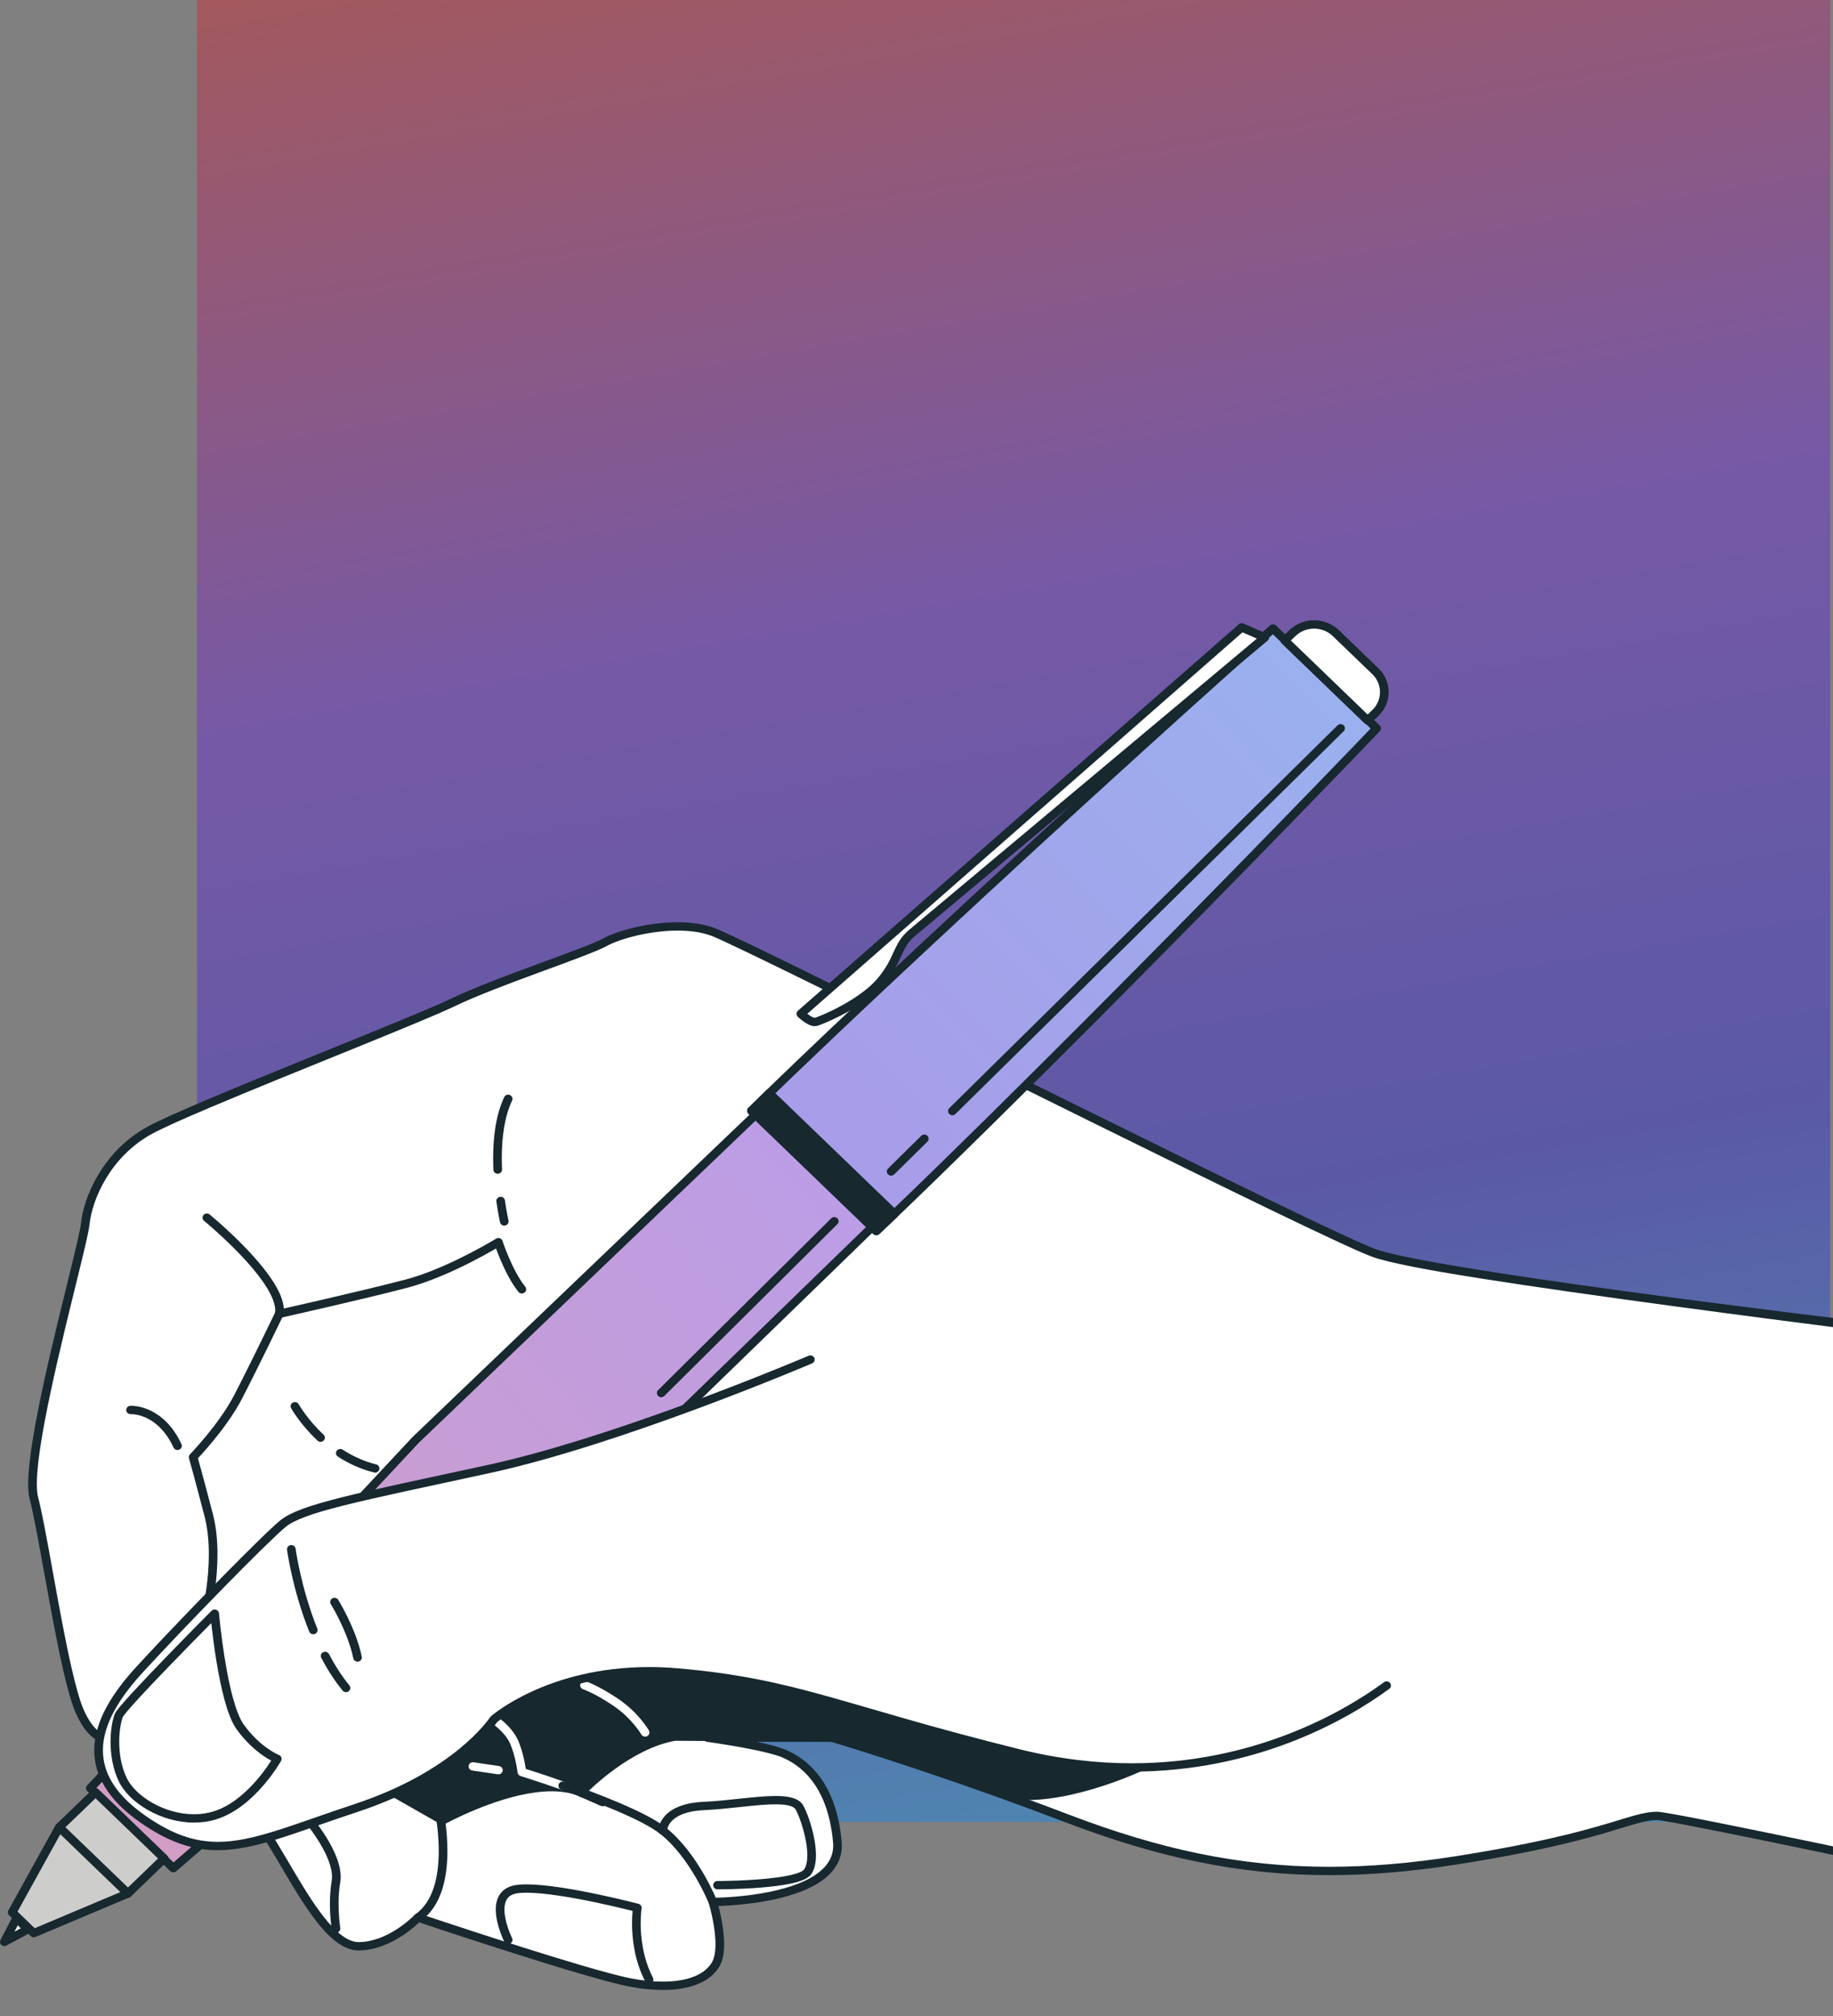 <svg width="642" height="706" viewBox="0 0 642 706" fill="none" xmlns="http://www.w3.org/2000/svg">
<rect x="0" y="0" width="642" height="706" fill="#808080" stroke="none"/>
<path d="M69 2C69 -6.837 76.163 -14 85 -14H625C633.837 -14 641 -6.837 641 2V622C641 630.837 633.837 638 625 638H85C76.163 638 69 630.837 69 622V2Z" fill="url(#paint0_linear_1887_696)" fill-opacity="0.8"/>
<path d="M753.5 476.962C753.5 476.962 502.728 446.868 480.932 438.647C459.138 430.427 262.033 330.887 249.714 326.32C237.394 321.752 218.44 326.32 211.806 329.97C205.172 333.623 173.899 343.666 158.736 350.97C143.574 358.273 67.759 387.49 52.597 395.708C37.434 403.926 30.8 419.45 29.852 428.578C28.903 437.71 8.052 509.846 11.84 524.456C15.632 539.066 22.26 586.55 27.945 599.334C33.631 612.119 40.265 609.38 46.899 608.466C53.533 607.555 75.33 596.598 75.33 596.598C75.33 596.598 83.858 627.643 93.332 642.253C102.806 656.866 114.177 681.519 125.551 681.522C136.922 681.522 146.399 671.477 146.399 671.477C146.399 671.477 206.1 691.571 221.262 694.31C236.424 697.049 246.847 694.313 250.638 687.92C254.429 681.528 249.693 666.004 249.693 666.004C249.693 666.004 295.18 666.007 293.286 645.004C291.391 624.002 280.969 616.695 274.335 613.956C267.701 611.217 247.801 608.478 247.801 608.478L291.394 608.481C291.394 608.481 328.35 619.438 373.837 636.79C419.322 654.142 458.178 659.623 510.299 651.409C562.417 643.194 570.948 635.887 580.425 635.89C589.902 635.89 902.969 703.961 902.969 703.961" fill="white"/>
<path d="M717.179 471.188C717.173 471.188 671.348 465.061 666.626 464.498C650.106 462.532 608.504 457.507 568.657 452.075C548.733 449.359 529.249 446.541 513.572 443.957C505.731 442.663 498.846 441.428 493.339 440.298C487.841 439.17 483.693 438.125 481.483 437.29C478.862 436.303 473.388 433.847 465.909 430.337C439.69 418.039 388.496 392.703 342.527 369.952C319.54 358.574 297.856 347.839 281.241 339.701C272.934 335.63 265.894 332.207 260.588 329.675C255.266 327.138 251.747 325.514 250.256 324.956C246.328 323.505 241.873 322.947 237.376 322.944C232.108 322.947 226.774 323.715 222.138 324.81C217.498 325.911 213.582 327.319 211.054 328.703C209.56 329.532 206.363 330.852 202.287 332.409C190.016 337.107 169.586 344.116 158.057 349.664C150.599 353.259 127.811 362.414 105.078 371.651C93.704 376.274 82.327 380.929 72.835 384.941C63.337 388.962 55.764 392.321 51.854 394.435C43.995 398.696 38.367 404.834 34.585 411.063C30.803 417.303 28.848 423.623 28.345 428.435C28.157 430.302 26.893 435.774 25.123 443.005C22.469 453.888 18.659 468.974 15.513 483.363C12.37 497.768 9.873 511.406 9.867 519.688C9.867 521.7 10.01 523.405 10.37 524.81C12.234 531.985 14.85 547.538 17.692 562.837C19.114 570.494 20.596 578.099 22.084 584.611C23.578 591.132 25.051 596.522 26.554 599.91C28.442 604.153 30.485 606.884 32.761 608.58C35.034 610.28 37.516 610.823 39.825 610.814C42.404 610.805 44.838 610.218 47.114 609.912C49.048 609.637 51.672 608.753 54.706 607.581C63.749 604.068 76.008 597.901 76.029 597.892L75.329 596.598L73.866 596.972C73.869 596.99 76.008 604.775 79.339 614.409C82.679 624.052 87.179 635.508 92.046 643.028C96.732 650.252 101.951 660.082 107.464 668.168C110.224 672.215 113.055 675.831 116.016 678.506C118.965 681.163 122.111 682.965 125.55 682.982C131.709 682.971 137.164 680.302 141.098 677.703C145.032 675.095 147.465 672.513 147.52 672.461L146.398 671.477L145.898 672.855C145.901 672.858 160.833 677.884 177.669 683.251C186.085 685.938 194.977 688.709 202.726 690.984C210.482 693.259 217.058 695.034 220.983 695.747C225.026 696.477 228.757 696.827 232.148 696.827C236.936 696.827 241.055 696.129 244.413 694.76C247.765 693.393 250.368 691.323 251.953 688.645C253.25 686.425 253.614 683.651 253.623 680.778C253.614 673.617 251.159 665.66 251.147 665.592L249.692 666.004V667.464C249.768 667.461 260.751 667.47 271.874 664.959C277.438 663.694 283.048 661.817 287.4 658.87C291.74 655.956 294.876 651.756 294.858 646.263C294.858 645.811 294.837 645.349 294.795 644.879C293.831 634.165 290.667 626.8 286.806 621.765C282.951 616.728 278.432 614.059 274.932 612.616C273.113 611.868 270.583 611.179 267.74 610.525C259.239 608.574 248.038 607.035 248.013 607.033L247.801 608.478V609.938H291.394V608.481L290.946 609.874C290.955 609.877 293.243 610.557 297.413 611.854C309.918 615.741 339.206 625.15 373.28 638.148C404.953 650.235 433.553 656.618 465.587 656.616C479.722 656.616 494.518 655.374 510.544 652.851C536.653 648.734 551.901 644.835 561.786 641.967C566.727 640.534 570.321 639.36 573.212 638.562C576.109 637.765 578.261 637.351 580.422 637.351V635.905L580.286 637.345L580.422 637.351V635.905L580.286 637.345L580.425 637.351C580.519 637.345 581.122 637.403 581.953 637.529C588.581 638.507 612.05 643.255 643.366 649.803C690.368 659.626 755.188 673.524 808.255 684.962C834.788 690.683 858.382 695.788 875.345 699.464C883.827 701.304 890.649 702.785 895.353 703.804C900.053 704.826 902.636 705.387 902.636 705.387C903.454 705.565 904.263 705.071 904.448 704.283C904.633 703.497 904.121 702.715 903.302 702.539C903.302 702.537 825.036 685.52 745.581 668.501C705.852 659.991 665.829 651.482 635.141 645.098C619.796 641.906 606.786 639.249 597.306 637.383C592.569 636.451 588.714 635.721 585.883 635.219C584.465 634.968 583.307 634.775 582.413 634.641C581.504 634.509 580.922 634.433 580.425 634.43V635.89L580.561 634.436L580.422 634.43C577.843 634.43 575.376 634.93 572.379 635.756C567.878 637 562.084 639.003 552.498 641.477C542.915 643.953 529.555 646.894 510.053 649.969C494.166 652.472 479.537 653.695 465.587 653.695C433.978 653.692 405.841 647.425 374.395 635.432C328.85 618.059 291.864 607.091 291.84 607.085L291.394 607.021L247.801 607.018C247.004 607.018 246.346 607.611 246.289 608.376C246.231 609.138 246.798 609.815 247.586 609.924C247.589 609.924 248.816 610.093 250.777 610.391C253.717 610.838 258.287 611.574 262.721 612.45C267.14 613.32 271.48 614.359 273.738 615.3C276.871 616.596 280.878 618.95 284.369 623.5C287.851 628.052 290.846 634.842 291.776 645.133C291.809 645.519 291.828 645.895 291.828 646.263C291.809 650.641 289.494 653.844 285.654 656.481C279.911 660.403 270.861 662.506 263.303 663.516C259.524 664.03 256.111 664.287 253.647 664.416C252.417 664.48 251.423 664.512 250.741 664.529C250.059 664.544 249.695 664.544 249.692 664.544C249.216 664.544 248.765 664.763 248.48 665.131C248.195 665.496 248.104 665.978 248.241 666.416L248.338 666.749C248.786 668.291 250.602 675.054 250.592 680.778C250.605 683.388 250.192 685.76 249.323 687.194C248.11 689.238 246.104 690.891 243.228 692.07C240.358 693.244 236.63 693.91 232.148 693.907C228.975 693.907 225.426 693.577 221.541 692.876C217.886 692.216 211.312 690.453 203.608 688.189C192.043 684.793 177.857 680.27 166.573 676.596C160.927 674.759 156.009 673.135 152.502 671.97C148.993 670.805 146.901 670.101 146.898 670.098C146.323 669.906 145.686 670.06 145.277 670.496L145.186 670.586C144.701 671.085 142.252 673.498 138.679 675.749C135.109 678.006 130.436 680.071 125.55 680.062C123.305 680.077 120.762 678.798 118.086 676.374C114.076 672.765 109.949 666.787 105.994 660.353C102.03 653.917 98.211 647.025 94.617 641.48C90.01 634.392 85.506 623.021 82.215 613.486C80.563 608.715 79.209 604.396 78.266 601.268C77.321 598.143 76.796 596.228 76.793 596.225C76.678 595.795 76.363 595.442 75.942 595.261C75.52 595.083 75.035 595.097 74.629 595.302C74.626 595.305 73.278 595.982 71.138 597.019C67.932 598.575 62.961 600.932 58.194 602.976C55.812 603.998 53.478 604.942 51.46 605.663C49.448 606.387 47.714 606.884 46.687 607.021C44.214 607.368 41.901 607.9 39.825 607.894C37.952 607.882 36.319 607.52 34.612 606.267C32.906 605.006 31.103 602.728 29.339 598.759C27.997 595.754 26.512 590.419 25.045 583.983C22.835 574.314 20.617 562.107 18.596 550.949C16.574 539.779 14.759 529.69 13.31 524.103C13.043 523.078 12.895 521.557 12.898 519.688C12.892 514.519 13.977 506.707 15.638 497.859C18.123 484.577 21.881 468.907 25.099 455.778C26.712 449.213 28.184 443.282 29.303 438.589C30.418 433.879 31.173 430.483 31.361 428.725C31.803 424.406 33.64 418.399 37.201 412.541C40.765 406.671 46.035 400.938 53.339 396.981C57.012 394.987 64.601 391.614 74.053 387.616C88.252 381.609 106.727 374.154 123.077 367.516C139.437 360.87 153.623 355.064 159.415 352.278C166.88 348.677 178.478 344.341 189.009 340.466C194.28 338.527 199.286 336.699 203.405 335.122C207.536 333.542 210.733 332.236 212.558 331.241C214.679 330.067 218.434 328.688 222.859 327.646C227.29 326.597 232.418 325.864 237.376 325.864C241.613 325.864 245.722 326.405 249.168 327.684C250.55 328.192 255.032 330.265 261.615 333.428C284.733 344.528 334.63 369.367 381.123 392.321C404.371 403.8 426.768 414.807 444.552 423.401C462.354 431.998 475.464 438.148 480.38 440.008C483.298 441.104 488.369 442.304 495.176 443.65C542.675 453.001 716.788 474.082 716.815 474.088C717.645 474.184 718.4 473.615 718.5 472.815C718.6 472.014 718.009 471.287 717.179 471.188Z" fill="#17282F"/>
<path d="M203.305 629.215L203.806 629.431C204.169 629.591 204.593 629.603 204.966 629.469C205.339 629.331 205.648 629.054 205.812 628.704C205.975 628.353 205.991 627.947 205.851 627.585C205.709 627.226 205.421 626.931 205.057 626.77L204.557 626.554C203.793 626.221 202.896 626.546 202.551 627.281C202.205 628.014 202.545 628.882 203.305 629.215L203.806 629.431C204.169 629.591 204.593 629.603 204.966 629.469C205.339 629.331 205.648 629.054 205.812 628.704C205.975 628.353 205.991 627.947 205.851 627.585C205.709 627.226 205.421 626.931 205.057 626.77L204.557 626.554C203.793 626.221 202.896 626.546 202.551 627.281C202.205 628.014 202.545 628.882 203.305 629.215Z" fill="#17282F"/>
<path d="M203.187 629.159L203.302 629.212C203.666 629.372 204.087 629.384 204.463 629.25C204.836 629.115 205.145 628.838 205.312 628.488C205.475 628.14 205.491 627.731 205.351 627.372C205.212 627.013 204.924 626.715 204.56 626.554L204.442 626.502C203.681 626.169 202.784 626.493 202.436 627.226C202.09 627.959 202.423 628.826 203.187 629.159L203.302 629.212C203.666 629.372 204.087 629.384 204.463 629.25C204.836 629.115 205.145 628.838 205.312 628.488C205.475 628.14 205.491 627.731 205.351 627.372C205.212 627.013 204.924 626.715 204.56 626.554L204.442 626.502C203.681 626.169 202.784 626.493 202.436 627.226C202.09 627.959 202.423 628.826 203.187 629.159Z" fill="#17282F"/>
<path d="M202.888 629.028L202.948 629.054C203.315 629.209 203.736 629.218 204.109 629.077C204.479 628.937 204.785 628.657 204.945 628.304C205.106 627.953 205.115 627.544 204.97 627.188C204.824 626.829 204.533 626.534 204.166 626.382L204.106 626.356C203.339 626.032 202.445 626.367 202.109 627.106C201.772 627.842 202.121 628.704 202.888 629.028L202.948 629.054C203.315 629.209 203.736 629.218 204.109 629.077C204.479 628.937 204.785 628.657 204.945 628.304C205.106 627.953 205.115 627.544 204.97 627.188C204.824 626.829 204.533 626.534 204.166 626.382L204.106 626.356C203.339 626.032 202.445 626.367 202.109 627.106C201.772 627.842 202.121 628.704 202.888 629.028Z" fill="#17282F"/>
<path d="M204.433 628.102C204.711 628.225 205.039 628.368 205.402 628.528C205.096 628.391 204.769 628.251 204.433 628.102Z" fill="#17282F"/>
<path d="M204.433 628.102L203.802 629.428C204.087 629.556 204.414 629.696 204.775 629.857C205.539 630.19 206.436 629.866 206.781 629.133C207.13 628.4 206.793 627.536 206.033 627.2C205.724 627.062 205.396 626.919 205.06 626.773C204.299 626.437 203.402 626.762 203.054 627.495C202.705 628.228 203.038 629.092 203.802 629.428L204.433 628.102L203.802 629.431C204.142 629.58 204.469 629.723 204.775 629.857C205.142 630.018 205.554 630.032 205.933 629.895C206.312 629.758 206.615 629.489 206.781 629.133C206.951 628.78 206.966 628.382 206.824 628.017C206.681 627.649 206.399 627.36 206.033 627.2C205.666 627.039 205.339 626.896 205.063 626.773C204.693 626.613 204.281 626.598 203.902 626.732C203.523 626.87 203.22 627.138 203.054 627.495C202.884 627.848 202.872 628.245 203.011 628.613C203.154 628.978 203.436 629.267 203.802 629.431L204.433 628.102Z" fill="#17282F"/>
<path d="M202.924 629.045L203.181 629.159C203.545 629.32 203.966 629.334 204.342 629.2C204.715 629.069 205.024 628.791 205.19 628.441C205.357 628.093 205.375 627.685 205.236 627.325C205.097 626.963 204.812 626.665 204.448 626.505L204.19 626.391C203.43 626.055 202.53 626.376 202.181 627.109C201.829 627.839 202.163 628.707 202.924 629.045L203.181 629.159C203.545 629.32 203.966 629.334 204.342 629.2C204.715 629.069 205.024 628.791 205.19 628.441C205.357 628.093 205.375 627.685 205.236 627.325C205.097 626.963 204.812 626.665 204.448 626.505L204.19 626.391C203.43 626.055 202.53 626.376 202.181 627.109C201.829 627.839 202.163 628.707 202.924 629.045Z" fill="#17282F"/>
<path d="M205.402 628.529C206.06 628.815 206.651 629.075 207.178 629.305C206.56 629.034 205.948 628.765 205.402 628.529Z" fill="#17282F"/>
<path d="M204.778 629.857C205.433 630.143 206.024 630.403 206.554 630.634C207.315 630.967 208.212 630.643 208.56 629.91C208.906 629.174 208.569 628.309 207.806 627.977C207.187 627.705 206.575 627.436 206.03 627.197C205.666 627.039 205.245 627.025 204.872 627.162C204.496 627.296 204.19 627.574 204.023 627.924C203.86 628.274 203.845 628.68 203.984 629.042C204.126 629.402 204.414 629.699 204.778 629.857C205.321 630.097 205.936 630.362 206.554 630.634C206.921 630.795 207.333 630.809 207.712 630.672C208.091 630.535 208.391 630.263 208.56 629.91C208.727 629.553 208.739 629.156 208.6 628.791C208.457 628.426 208.175 628.137 207.806 627.977C207.278 627.746 206.687 627.486 206.03 627.197C205.269 626.864 204.369 627.191 204.023 627.924C203.678 628.66 204.014 629.524 204.778 629.857Z" fill="#17282F"/>
<path d="M210.767 630.876C211.212 631.072 211.3 631.11 210.767 630.876V630.876Z" fill="#17282F"/>
<path d="M210.139 632.205L210.412 632.325L210.485 632.357L210.503 632.366L210.509 632.369H210.515L210.521 632.372L210.536 632.377L210.56 632.389L210.606 632.407L210.679 632.43L210.779 632.456L211.133 632.497C211.748 632.497 212.3 632.141 212.533 631.595C212.77 631.052 212.639 630.424 212.206 630.006L211.133 631.037L212.394 630.228L212.206 630.006L211.133 631.037H212.648C212.63 630.543 212.47 630.354 212.394 630.228L211.133 631.037H212.648C212.648 630.465 212.303 629.945 211.764 629.708L211.394 629.548C210.63 629.215 209.733 629.539 209.388 630.272C209.042 631.005 209.378 631.872 210.139 632.205L210.506 632.366L211.133 631.037H209.618C209.636 631.531 209.8 631.72 209.872 631.846L210.063 632.071L211.133 631.037L211.491 629.618L211.133 629.577V631.037L211.491 629.618L211.682 629.676L211.136 631.037L211.748 629.702L211.682 629.676L211.136 631.037L211.748 629.702L211.588 630.053L211.751 629.705L211.748 629.702L211.588 630.053L211.751 629.705L211.394 629.548C211.024 629.387 210.615 629.372 210.236 629.51C209.854 629.647 209.554 629.916 209.388 630.272C209.221 630.628 209.206 631.025 209.348 631.39C209.491 631.755 209.772 632.045 210.139 632.205Z" fill="#17282F"/>
<path d="M209.509 631.928L210.139 632.205C210.503 632.366 210.924 632.377 211.3 632.243C211.673 632.109 211.982 631.831 212.146 631.481C212.312 631.13 212.325 630.724 212.185 630.362C212.046 630.003 211.758 629.705 211.394 629.548L210.761 629.27C210 628.937 209.103 629.261 208.754 629.994C208.409 630.73 208.745 631.595 209.509 631.928L210.139 632.205C210.503 632.366 210.924 632.377 211.3 632.243C211.673 632.109 211.982 631.831 212.146 631.481C212.312 631.13 212.325 630.724 212.185 630.362C212.046 630.003 211.758 629.705 211.394 629.548L210.761 629.27C210 628.937 209.103 629.261 208.754 629.994C208.409 630.73 208.745 631.595 209.509 631.928Z" fill="#17282F"/>
<path d="M208.997 631.703L209.506 631.928C209.869 632.088 210.291 632.103 210.663 631.968C211.039 631.834 211.348 631.557 211.512 631.206C211.679 630.856 211.694 630.45 211.554 630.088C211.415 629.729 211.127 629.431 210.763 629.27L210.254 629.048C209.494 628.712 208.593 629.037 208.248 629.769C207.899 630.502 208.236 631.37 208.997 631.703L209.506 631.928C209.869 632.088 210.291 632.103 210.663 631.968C211.039 631.834 211.348 631.557 211.512 631.206C211.679 630.856 211.694 630.45 211.554 630.088C211.415 629.729 211.127 629.431 210.763 629.27L210.254 629.048C209.494 628.712 208.593 629.037 208.248 629.769C207.899 630.502 208.236 631.37 208.997 631.703Z" fill="#17282F"/>
<path d="M207.178 629.306C207.557 629.472 207.936 629.638 208.306 629.799C207.969 629.65 207.587 629.484 207.178 629.306Z" fill="#17282F"/>
<path d="M206.551 630.634C206.933 630.801 207.312 630.967 207.679 631.128C208.443 631.46 209.34 631.136 209.685 630.403C210.031 629.67 209.697 628.803 208.934 628.47C208.594 628.321 208.215 628.155 207.809 627.977C207.048 627.641 206.148 627.965 205.803 628.698C205.454 629.431 205.788 630.298 206.551 630.634C206.964 630.815 207.345 630.982 207.679 631.128C208.046 631.288 208.458 631.303 208.837 631.166C209.215 631.028 209.518 630.757 209.685 630.403C209.852 630.047 209.867 629.65 209.725 629.285C209.582 628.92 209.3 628.631 208.934 628.467C208.564 628.307 208.185 628.143 207.809 627.977C207.445 627.816 207.024 627.801 206.651 627.936C206.276 628.07 205.967 628.347 205.803 628.698C205.633 629.054 205.618 629.448 205.76 629.816C205.903 630.181 206.182 630.471 206.551 630.634Z" fill="#17282F"/>
<path d="M208.306 629.799C208.827 630.027 209.26 630.216 209.627 630.377C209.227 630.202 208.778 630.006 208.306 629.799Z" fill="#17282F"/>
<path d="M207.679 631.128C208.203 631.358 208.636 631.545 209 631.706C209.764 632.039 210.661 631.715 211.006 630.979C211.352 630.246 211.015 629.378 210.252 629.045C209.855 628.873 209.406 628.675 208.933 628.47C208.173 628.134 207.273 628.458 206.927 629.194C206.582 629.927 206.915 630.792 207.679 631.128C208.151 631.335 208.603 631.531 209 631.706C209.364 631.863 209.785 631.878 210.161 631.744C210.534 631.606 210.843 631.329 211.006 630.979C211.17 630.628 211.185 630.222 211.046 629.863C210.903 629.501 210.615 629.206 210.252 629.045C209.885 628.885 209.455 628.698 208.933 628.47C208.567 628.307 208.154 628.295 207.776 628.429C207.397 628.567 207.094 628.838 206.927 629.194C206.76 629.548 206.745 629.945 206.888 630.31C207.03 630.675 207.312 630.967 207.679 631.128Z" fill="#17282F"/>
<path d="M306.372 592.986C296.343 590.837 287.151 590.597 279.178 591.286C277.456 585.446 268.443 579.416 265.258 577.222C259.785 573.455 169.88 585.507 157.373 594.548C144.865 603.587 133.136 612.625 137.828 627.693L155.027 637.485C155.027 637.485 186.297 620.159 203.496 627.693C203.496 627.693 219.131 611.121 236.33 608.107L291.394 608.481C291.394 608.481 330.229 618.845 348.119 626.747C366.012 634.649 403.286 618.126 408.508 613.819C413.727 609.509 333.211 598.733 306.372 592.986Z" fill="#17282F"/>
<path d="M306.372 592.986L306.7 591.561C299.744 590.072 293.18 589.482 287.137 589.485C284.321 589.482 281.621 589.61 279.045 589.832L279.178 591.286L280.636 590.889C279.596 587.464 276.732 584.412 273.787 581.807C270.832 579.22 267.725 577.129 266.137 576.034C265.301 575.5 264.489 575.389 263.367 575.237C262.261 575.108 260.897 575.053 259.273 575.053C248.378 575.059 225.645 577.605 204.133 581.139C193.383 582.905 182.964 584.917 174.508 586.994C170.281 588.03 166.547 589.082 163.492 590.136C160.431 591.199 158.067 592.23 156.464 593.377C151.163 597.212 145.935 601.078 141.959 605.52C137.986 609.944 135.252 615.049 135.258 621.132C135.258 623.342 135.616 625.667 136.377 628.111C136.486 628.464 136.728 628.762 137.059 628.949L154.258 638.744C154.727 639.009 155.309 639.012 155.782 638.752C155.782 638.749 156.091 638.58 156.691 638.265C158.785 637.17 164.307 634.398 171.12 631.916C177.927 629.428 186.04 627.247 193.195 627.255C196.753 627.252 200.057 627.787 202.869 629.022C203.469 629.285 204.175 629.145 204.618 628.675L204.782 628.502C205.63 627.629 209.713 623.538 215.531 619.347C221.35 615.151 228.915 610.881 236.604 609.544L236.331 608.107L236.322 609.567L291.383 609.938L291.395 608.481L290.989 609.886C290.995 609.889 293.407 610.531 297.32 611.626C309.045 614.897 334.26 622.227 347.489 628.076C351.138 629.682 355.402 630.316 359.951 630.319C369.746 630.31 380.939 627.372 390.282 624.017C394.956 622.338 399.156 620.547 402.478 618.95C405.814 617.335 408.209 615.974 409.494 614.926C409.857 614.643 410.269 614.082 410.266 613.396C410.257 612.739 409.936 612.269 409.648 611.968C409.069 611.381 408.403 611.054 407.53 610.668C404.314 609.31 398.053 607.838 389.87 606.197C365.41 601.318 324.302 595.331 306.7 591.561L306.372 592.986L306.042 594.411C319.134 597.212 344.71 601.172 367.046 605.006C378.205 606.924 388.552 608.808 396.068 610.49C399.82 611.328 402.875 612.12 404.911 612.815C405.927 613.159 406.696 613.489 407.105 613.729L407.412 613.936L408.027 613.396H407.236C407.242 613.767 407.412 613.936 407.412 613.936L408.027 613.396H407.236H408.133L407.521 612.709C407.481 612.727 407.23 613.004 407.236 613.396H408.133L407.521 612.709C406.687 613.41 404.326 614.803 401.123 616.336C391.482 620.997 373.72 627.422 359.951 627.398C355.696 627.401 351.844 626.791 348.753 625.421C339.67 621.412 325.475 616.848 313.497 613.256C301.529 609.67 291.807 607.076 291.798 607.073L291.404 607.021L236.343 606.647L236.061 606.67C227.06 608.259 218.704 613.285 212.537 617.875C206.376 622.472 202.415 626.668 202.375 626.709L203.497 627.693L204.124 626.362C200.796 624.907 197.06 624.335 193.195 624.335C184.31 624.344 174.645 627.334 167.138 630.289C159.634 633.248 154.312 636.197 154.273 636.22L155.027 637.485L155.797 636.229L138.601 626.435L137.828 627.693L139.28 627.273C138.595 625.071 138.289 623.038 138.289 621.132C138.292 615.922 140.568 611.556 144.253 607.424C147.933 603.309 153.003 599.527 158.282 595.714C159.401 594.896 161.598 593.886 164.513 592.887C174.76 589.345 193.892 585.583 212.698 582.748C231.503 579.906 250.099 577.97 259.273 577.973C260.819 577.973 262.094 578.029 263.01 578.137C263.464 578.186 263.831 578.253 264.08 578.318L264.346 578.399L264.395 578.423L264.473 578.28L264.377 578.411L264.395 578.423L264.473 578.28L264.377 578.411C265.977 579.512 268.968 581.53 271.747 583.968C274.535 586.386 277.039 589.269 277.721 591.687C277.921 592.361 278.59 592.805 279.315 592.741C281.806 592.528 284.415 592.405 287.137 592.402C292.977 592.405 299.317 592.972 306.042 594.411L306.372 592.986Z" fill="#17282F"/>
<path d="M150.481 625.535C150.481 625.535 150.527 625.693 150.615 626.014C151.221 628.257 153.672 638.063 153.666 648.147C153.669 652.591 153.191 657.086 151.918 660.976C150.642 664.874 148.602 668.13 145.511 670.312C144.838 670.791 144.693 671.705 145.187 672.353C145.681 673.004 146.629 673.144 147.305 672.668C151.06 670.014 153.406 666.144 154.806 661.852C156.209 657.553 156.697 652.793 156.697 648.147C156.691 636.121 153.418 624.82 153.403 624.753C153.178 623.973 152.342 623.52 151.536 623.736C150.73 623.953 150.257 624.758 150.481 625.535Z" fill="#17282F"/>
<path d="M119.174 675.106C119.174 675.104 119.141 674.89 119.086 674.47C118.92 673.211 118.583 670.203 118.583 666.62C118.583 664.234 118.735 661.594 119.171 659.06C119.28 658.444 119.326 657.819 119.326 657.188C119.301 652.784 117.089 648.123 114.952 644.447C112.804 640.782 110.676 638.151 110.649 638.113C110.134 637.476 109.182 637.362 108.521 637.856C107.861 638.352 107.743 639.269 108.258 639.906C108.258 639.906 108.373 640.049 108.594 640.338C109.364 641.343 111.325 644.012 113.07 647.221C114.822 650.424 116.313 654.197 116.295 657.188C116.295 657.676 116.259 658.14 116.183 658.581C115.707 661.329 115.552 664.118 115.552 666.62C115.552 671.629 116.174 675.501 116.18 675.55C116.307 676.348 117.08 676.894 117.907 676.771C118.735 676.648 119.301 675.901 119.174 675.106Z" fill="#17282F"/>
<path d="M179.348 678.657L179.242 678.436C178.73 677.381 176.657 672.572 176.678 668.676C176.678 667.102 177.008 665.744 177.709 664.804C178.418 663.872 179.478 663.165 181.585 662.911C182.406 662.818 183.355 662.771 184.403 662.771C190.713 662.765 200.393 664.433 208.403 666.115C212.413 666.953 216.019 667.794 218.622 668.425C221.223 669.056 222.808 669.47 222.811 669.473L223.211 668.063L221.714 667.847C221.705 667.902 221.368 670.084 221.365 673.471C221.371 678.555 222.114 686.37 225.969 693.811C226.342 694.532 227.254 694.824 228.002 694.462C228.748 694.103 229.054 693.224 228.678 692.502C225.129 685.678 224.393 678.278 224.396 673.471C224.396 671.871 224.478 670.56 224.556 669.654C224.596 669.202 224.635 668.851 224.666 668.618L224.708 668.279C224.823 667.549 224.35 666.851 223.611 666.655C223.593 666.649 217.15 664.959 209.046 663.262C200.929 661.565 191.207 659.86 184.403 659.851C183.264 659.851 182.206 659.901 181.233 660.012C178.509 660.301 176.448 661.448 175.242 663.11C174.026 664.766 173.65 666.743 173.647 668.676C173.654 671.418 174.405 674.184 175.135 676.304C175.869 678.421 176.596 679.884 176.614 679.922C176.978 680.649 177.884 680.956 178.636 680.605C179.391 680.258 179.709 679.385 179.348 678.657Z" fill="#17282F"/>
<path d="M197.62 623.923C189.468 621.058 183.255 619.134 183.243 619.131L182.779 620.521L184.285 620.361C184.27 620.29 183.603 614.295 181.43 609.38C179.094 604.223 173.875 600.967 173.784 600.879C173.087 600.43 172.148 600.611 171.684 601.283C171.217 601.954 171.405 602.859 172.102 603.306L172.138 603.332C172.611 603.619 176.981 606.702 178.645 610.531C179.609 612.689 180.279 615.256 180.694 617.259C180.903 618.261 181.049 619.125 181.143 619.733C181.233 620.343 181.273 620.682 181.273 620.682C181.339 621.257 181.746 621.736 182.315 621.911C182.321 621.911 183.852 622.387 186.407 623.219C188.965 624.055 192.535 625.243 196.584 626.665C197.369 626.943 198.238 626.551 198.526 625.795C198.814 625.036 198.408 624.198 197.62 623.923Z" fill="white"/>
<path d="M251.114 665.484C251.048 665.391 244.483 648.842 233.076 639.859C229.566 637.12 223.784 634.258 217.304 631.475C210.831 628.704 203.691 626.052 197.62 623.923C196.835 623.646 195.965 624.037 195.677 624.794C195.393 625.553 195.799 626.391 196.584 626.665C202.609 628.783 209.7 631.414 216.071 634.144C222.438 636.863 228.118 639.728 231.166 642.125C236.403 646.216 240.734 652.343 243.701 657.436C245.189 659.983 246.341 662.269 247.117 663.916C247.508 664.737 247.802 665.4 247.999 665.852C248.196 666.305 248.29 666.539 248.29 666.541C248.593 667.292 249.472 667.666 250.251 667.374C251.029 667.082 251.417 666.235 251.114 665.484Z" fill="#17282F"/>
<path d="M165.416 619.984L174.326 621.304C175.154 621.426 175.926 620.88 176.054 620.083C176.181 619.286 175.614 618.541 174.787 618.418L165.877 617.096C165.049 616.973 164.276 617.519 164.149 618.316C164.022 619.113 164.589 619.858 165.416 619.984Z" fill="white"/>
<path d="M233.636 640.992V640.986C233.651 640.761 233.797 639.17 235.379 637.564C236.961 635.96 240.091 634.17 246.583 633.864C255.517 633.449 265.134 631.811 271.638 631.819C273.689 631.817 275.417 631.986 276.626 632.342C277.859 632.707 278.457 633.18 278.735 633.721C280.542 637.164 282.775 644.403 282.754 649.648C282.766 651.887 282.327 653.718 281.596 654.67C281.469 654.872 280.878 655.319 279.908 655.698C278.214 656.385 275.505 656.966 272.477 657.389C267.925 658.029 262.612 658.356 258.457 658.516C256.378 658.598 254.587 658.639 253.317 658.66C252.047 658.68 251.311 658.68 251.308 658.68C250.471 658.68 249.793 659.334 249.793 660.14C249.793 660.946 250.471 661.6 251.308 661.6C251.332 661.6 258.381 661.6 265.907 661.019C269.671 660.724 273.553 660.289 276.781 659.617C278.396 659.279 279.851 658.884 281.078 658.391C282.299 657.886 283.336 657.322 284.063 656.367C285.385 654.551 285.77 652.197 285.785 649.648C285.76 643.67 283.478 636.372 281.445 632.412C280.663 630.905 279.166 630.023 277.502 629.547C275.82 629.063 273.853 628.902 271.638 628.899C264.676 628.908 255.123 630.555 246.438 630.946C238.973 631.276 234.873 633.569 232.76 636.007C230.645 638.44 230.605 640.793 230.605 640.992C230.605 641.798 231.284 642.452 232.121 642.452C232.957 642.452 233.636 641.798 233.636 640.992Z" fill="#17282F"/>
<path d="M227.277 605.946C227.208 605.838 223.695 599.729 216.54 594.893C209.566 590.188 205.32 588.804 205.187 588.76C204.393 588.506 203.535 588.921 203.271 589.686C203.005 590.451 203.435 591.278 204.229 591.532L204.25 591.54C204.605 591.66 208.493 593.03 214.803 597.285C218.076 599.492 220.552 602.033 222.198 604.016C223.022 605.009 223.637 605.858 224.044 606.454C224.247 606.752 224.395 606.986 224.492 607.143L224.601 607.316L224.628 607.362C225.035 608.069 225.956 608.323 226.689 607.932C227.42 607.538 227.683 606.65 227.277 605.946Z" fill="white"/>
<path d="M74.621 560.717C74.63 560.662 76.169 553.253 76.172 544.291C76.169 539.808 75.788 534.931 74.606 530.364C71.175 517.147 69.117 509.873 69.114 509.864L67.65 510.246L68.757 511.245C68.799 511.19 79.127 500.61 84.767 489.77C90.268 479.169 99.175 460.684 99.178 460.678L97.805 460.062L98.148 461.484C98.157 461.481 127.615 454.881 142.747 450.907C158.164 446.839 175.305 436.23 175.372 436.2L174.557 434.971L173.111 435.406C173.12 435.435 173.987 438.11 175.469 441.556C176.957 445.002 179.033 449.21 181.582 452.376C182.097 453.012 183.049 453.126 183.709 452.63C184.37 452.136 184.488 451.219 183.976 450.583C181.727 447.805 179.694 443.758 178.269 440.438C177.554 438.776 176.984 437.293 176.596 436.23C176.402 435.698 176.251 435.269 176.151 434.977C176.051 434.685 176.002 434.536 176.002 434.536C175.863 434.101 175.517 433.753 175.075 433.598C174.632 433.444 174.135 433.496 173.738 433.741C173.738 433.741 173.484 433.899 172.993 434.191C169.574 436.238 154.836 444.713 141.95 448.089C134.443 450.06 123.311 452.703 114.068 454.846C109.446 455.918 105.294 456.867 102.297 457.547C99.299 458.228 97.466 458.64 97.46 458.64C97.008 458.742 96.626 459.04 96.429 459.449C96.423 459.457 94.205 464.065 91.296 470.005C88.383 475.942 84.789 483.202 82.058 488.464C79.397 493.598 75.506 498.822 72.287 502.738C70.678 504.695 69.238 506.33 68.202 507.469C67.684 508.042 67.268 508.488 66.981 508.792C66.696 509.096 66.547 509.248 66.547 509.248C66.186 509.619 66.05 510.141 66.189 510.632C66.189 510.638 66.702 512.439 67.641 515.9C68.584 519.36 69.951 524.474 71.663 531.071C72.763 535.308 73.142 539.969 73.142 544.291C73.142 548.613 72.766 552.593 72.39 555.481C72.205 556.927 72.017 558.101 71.878 558.907C71.739 559.716 71.648 560.145 71.648 560.145C71.484 560.936 72.017 561.707 72.836 561.865C73.657 562.022 74.457 561.509 74.621 560.717Z" fill="#17282F"/>
<path d="M118.344 510.068C121.962 512.404 126.184 514.419 131.003 515.623C131.812 515.824 132.639 515.354 132.849 514.574C133.058 513.794 132.573 512.997 131.764 512.796C127.327 511.689 123.414 509.826 120.032 507.641C119.335 507.192 118.395 507.373 117.929 508.042C117.462 508.71 117.65 509.619 118.344 510.068Z" fill="#17282F"/>
<path d="M101.952 493.11C102.003 493.192 105.1 498.738 111.213 504.473C111.813 505.034 112.774 505.022 113.356 504.444C113.941 503.865 113.929 502.943 113.329 502.379C110.437 499.669 108.246 496.985 106.788 494.991C106.058 493.992 105.51 493.166 105.149 492.593C104.967 492.307 104.834 492.085 104.746 491.936L104.622 491.726C104.225 491.016 103.306 490.751 102.57 491.13C101.833 491.516 101.558 492.401 101.952 493.11Z" fill="#17282F"/>
<path d="M175.838 409.495C175.784 408.21 175.75 406.899 175.75 405.573C175.744 398.538 176.644 391.08 179.36 385.394C179.708 384.661 179.372 383.796 178.611 383.458C177.851 383.122 176.954 383.446 176.605 384.176C173.602 390.51 172.726 398.304 172.72 405.573C172.72 406.942 172.753 408.294 172.811 409.614C172.844 410.42 173.55 411.048 174.387 411.013C175.223 410.981 175.872 410.301 175.838 409.495Z" fill="#17282F"/>
<path d="M178.091 427.396C178.091 427.393 178.054 427.235 177.988 426.911C177.785 425.938 177.312 423.57 176.857 420.352C176.742 419.552 175.978 418.994 175.151 419.102C174.32 419.213 173.742 419.949 173.854 420.746C174.478 425.141 175.124 427.991 175.133 428.021C175.312 428.809 176.118 429.306 176.936 429.133C177.754 428.961 178.272 428.181 178.091 427.396Z" fill="#17282F"/>
<path d="M71.469 427.498C71.469 427.498 71.85 427.813 72.538 428.398C74.948 430.448 81.003 435.765 86.413 441.772C89.116 444.777 91.656 447.952 93.486 450.942C95.329 453.923 96.414 456.727 96.399 458.803C96.399 459.159 96.368 459.492 96.311 459.808C96.165 460.602 96.717 461.361 97.541 461.502C98.366 461.642 99.151 461.11 99.296 460.316C99.387 459.819 99.43 459.314 99.43 458.803C99.405 455.398 97.659 451.771 95.211 448.071C87.834 437.039 73.478 425.325 73.429 425.273C72.793 424.75 71.835 424.826 71.293 425.439C70.753 426.055 70.829 426.975 71.469 427.498Z" fill="#17282F"/>
<path d="M45.823 495.195L45.79 494.699L45.814 495.198L45.823 495.195L45.79 494.699L45.814 495.198L45.965 495.193C46.587 495.193 48.978 495.304 51.842 496.793C54.706 498.288 58.097 501.144 60.785 506.885C61.131 507.618 62.028 507.948 62.789 507.615C63.552 507.285 63.895 506.421 63.549 505.685C60.634 499.421 56.718 496.001 53.281 494.223C49.845 492.439 46.938 492.275 45.965 492.272L45.62 492.284C44.786 492.337 44.153 493.034 44.211 493.838C44.265 494.641 44.986 495.251 45.823 495.195Z" fill="#17282F"/>
<path d="M316.755 418.708L296.389 399.087L276.023 379.463L145.583 504.216L31.645 626.178L46.178 640.18L60.709 654.183L187.285 544.399L316.755 418.708Z" fill="url(#paint1_linear_1887_696)"/>
<path d="M316.755 418.708L317.825 417.677L297.462 398.053L277.093 378.429C276.502 377.859 275.551 377.859 274.957 378.426L144.517 503.179L144.459 503.238L30.519 625.202C29.982 625.778 30.007 626.662 30.573 627.211L45.108 641.214L59.64 655.217C60.21 655.766 61.125 655.789 61.725 655.269L188.298 545.482L188.362 545.427L317.831 419.739C318.419 419.166 318.416 418.247 317.825 417.677L316.755 418.708L315.68 417.68L186.24 543.339L60.765 652.171L47.251 639.149L33.734 626.125L146.681 505.223L276.017 381.524L295.317 400.118L315.683 419.742L316.755 418.708Z" fill="#17282F"/>
<path d="M383.981 355.385C438.448 300.762 482.165 255.063 482.165 255.063L464.011 237.57L445.855 220.075C445.855 220.075 398.431 262.203 341.742 314.686C285.054 367.166 263.194 388.945 263.194 388.945L285.054 410.009L306.914 431.072C306.914 431.072 329.517 410.009 383.981 355.385Z" fill="url(#paint2_linear_1887_696)"/>
<path d="M383.981 355.385L385.072 356.399C439.551 301.763 483.274 256.056 483.28 256.053C483.832 255.477 483.814 254.584 483.238 254.032L465.084 236.537L446.928 219.041C446.352 218.49 445.427 218.469 444.827 219.001C444.824 219.006 397.391 261.14 340.691 313.631C283.993 366.123 262.121 387.914 262.103 387.929C261.53 388.501 261.536 389.412 262.121 389.976L283.981 411.039L305.844 432.106C306.429 432.67 307.372 432.676 307.969 432.121C307.984 432.106 330.599 411.031 385.072 356.399L383.981 355.385L382.887 354.375C355.659 381.679 336.399 400.597 323.946 412.684C317.721 418.728 313.197 423.065 310.233 425.889C307.266 428.716 305.866 430.018 305.859 430.024L306.914 431.072L307.987 430.039L286.124 408.975L264.264 387.911L263.194 388.945L264.282 389.958C264.288 389.955 265.64 388.606 268.573 385.747C277.368 377.173 300.283 355.09 342.791 315.737C371.131 289.501 397.155 265.853 416.094 248.764C425.561 240.222 433.259 233.316 438.59 228.547C443.921 223.781 446.873 221.156 446.882 221.15L445.855 220.075L444.785 221.109L462.939 238.601L481.095 256.096L482.165 255.063L481.053 254.073C481.044 254.082 478.322 256.926 473.373 262.063C458.529 277.473 423.728 313.415 382.887 354.375L383.981 355.385Z" fill="#17282F"/>
<path d="M322.656 397.729L311.03 409.191C310.445 409.766 310.454 410.689 311.054 411.255C311.651 411.819 312.612 411.807 313.197 411.229L324.823 399.77C325.407 399.192 325.398 398.266 324.798 397.702C324.201 397.139 323.24 397.151 322.656 397.729Z" fill="#17282F"/>
<path d="M468.457 254.009L332.483 388.04C331.899 388.618 331.911 389.541 332.508 390.104C333.108 390.668 334.065 390.659 334.65 390.081L470.624 256.05C471.209 255.472 471.2 254.549 470.6 253.985C470.003 253.422 469.042 253.43 468.457 254.009Z" fill="#17282F"/>
<path d="M291.122 426.631L230.502 486.782C229.921 487.363 229.933 488.286 230.533 488.847C231.133 489.41 232.094 489.396 232.675 488.818L293.295 428.663C293.88 428.085 293.864 427.159 293.264 426.599C292.664 426.038 291.704 426.05 291.122 426.631Z" fill="#17282F"/>
<path d="M269.443 382.827C265.173 386.974 263.194 388.945 263.194 388.945L306.914 431.072C306.914 431.072 308.96 429.165 313.263 425.051L269.443 382.827Z" fill="#17282F"/>
<path d="M269.443 382.827L268.367 381.799C264.091 385.949 262.109 387.926 262.103 387.929C261.53 388.501 261.536 389.412 262.121 389.976L305.844 432.106C306.429 432.67 307.375 432.676 307.969 432.121C307.972 432.118 310.024 430.205 314.33 426.088C314.618 425.813 314.779 425.445 314.779 425.054C314.779 424.662 314.621 424.295 314.333 424.017L270.513 381.793C270.228 381.519 269.843 381.367 269.44 381.367C269.034 381.367 268.652 381.522 268.367 381.799L269.443 382.827L268.37 383.858L312.191 426.082L313.263 425.051L312.197 424.014C310.045 426.07 308.46 427.574 307.414 428.561C306.366 429.551 305.863 430.021 305.859 430.024L306.914 431.072L307.987 430.039L264.264 387.911L263.194 388.945L264.282 389.958C264.285 389.958 264.773 389.47 265.797 388.463C266.825 387.453 268.385 385.928 270.519 383.855L269.443 382.827Z" fill="#17282F"/>
<path d="M44.79 663.037L20.751 639.874L33.459 627.629L57.498 650.792L44.79 663.037Z" fill="#CDCECC"/>
<path d="M44.79 663.037L45.863 662.003L22.893 639.874L33.458 629.694L55.355 650.792L43.72 662.003L44.79 663.037L45.863 664.068L58.567 651.823C59.161 651.254 59.161 650.328 58.567 649.759L34.531 626.595C34.249 626.324 33.858 626.169 33.458 626.169C33.058 626.169 32.67 626.324 32.388 626.595L19.681 638.84C19.399 639.111 19.235 639.488 19.235 639.874C19.235 640.256 19.399 640.633 19.681 640.905L43.72 664.068C44.002 664.34 44.393 664.497 44.79 664.497C45.19 664.497 45.581 664.34 45.863 664.068L44.79 663.037Z" fill="#17282F"/>
<path d="M20.75 639.874L4.267 669.654L11.822 676.934L44.789 663.037L20.75 639.874Z" fill="#CDCECC"/>
<path d="M20.75 639.874L19.414 639.184L2.93 668.965C2.615 669.535 2.724 670.23 3.197 670.685L10.749 677.965C11.191 678.392 11.858 678.512 12.428 678.272L45.398 664.375C45.856 664.179 46.186 663.782 46.28 663.306C46.371 662.833 46.217 662.345 45.862 662.003L21.823 638.84C21.483 638.513 21.005 638.361 20.529 638.428C20.053 638.495 19.641 638.776 19.414 639.184L20.75 639.874L19.68 640.904L42.15 662.555L12.161 675.197L6.133 669.386L22.087 640.56L20.75 639.874Z" fill="#17282F"/>
<path d="M5.81 671.722L1.515 679.992L9.795 675.562L5.81 671.722Z" fill="white"/>
<path d="M5.809 671.722L4.452 671.071L0.16 679.341C-0.137 679.91 -0.013 680.605 0.466 681.046C0.945 681.49 1.669 681.581 2.251 681.268L10.528 676.838C10.946 676.616 11.228 676.219 11.295 675.767C11.358 675.311 11.201 674.855 10.864 674.531L6.879 670.691C6.537 670.358 6.046 670.206 5.567 670.282C5.085 670.355 4.67 670.65 4.452 671.071L5.809 671.722L4.736 672.756L7.3 675.226L5.061 676.424L7.164 672.376L5.809 671.722Z" fill="#17282F"/>
<path d="M481.702 235.03L467.87 221.699C463.669 217.654 456.859 217.654 452.659 221.699L449.971 224.292L479.014 252.274L481.702 249.683C485.902 245.636 485.902 239.077 481.702 235.03Z" fill="white"/>
<path d="M481.701 235.03L482.774 233.996L468.942 220.668H468.939C466.548 218.361 463.399 217.202 460.266 217.205C457.129 217.202 453.98 218.361 451.589 220.668L448.901 223.258C448.307 223.828 448.307 224.753 448.901 225.323L477.94 253.308C478.222 253.579 478.613 253.734 479.013 253.734C479.41 253.734 479.801 253.579 480.083 253.308L482.774 250.717H482.771C485.165 248.413 486.369 245.376 486.369 242.357C486.369 239.337 485.165 236.3 482.771 233.996H482.774L481.701 235.03L480.629 236.061C482.438 237.804 483.335 240.073 483.338 242.357C483.335 244.64 482.438 246.909 480.629 248.65V248.653L479.013 250.209L452.113 224.292L453.731 222.732C455.538 220.992 457.896 220.125 460.266 220.125C462.632 220.125 464.99 220.992 466.797 222.732L480.629 236.061L481.701 235.03Z" fill="#17282F"/>
<path d="M442.988 223.229L434.9 219.687L280.497 355.003C280.497 355.003 283.806 358.191 285.643 357.835C287.482 357.482 301.817 351.46 308.436 343.669C315.052 335.875 313.949 331.27 319.465 326.661C324.981 322.059 442.988 223.229 442.988 223.229Z" fill="white"/>
<path d="M442.988 223.229L443.613 221.897L435.524 218.358C434.975 218.116 434.324 218.215 433.878 218.606L279.475 353.922C279.169 354.194 278.99 354.568 278.981 354.968C278.972 355.371 279.13 355.753 279.424 356.036C279.454 356.063 280.233 356.813 281.3 357.596C281.836 357.987 282.442 358.39 283.1 358.717C283.764 359.036 284.473 359.313 285.343 359.325L285.94 359.269C286.361 359.182 286.791 359.036 287.419 358.811C291.68 357.213 303.424 351.808 309.609 344.592C313.04 340.562 314.516 337.25 315.749 334.561C316.998 331.854 317.943 329.877 320.456 327.766C325.975 323.16 443.98 224.33 443.983 224.33C444.37 224.003 444.561 223.509 444.486 223.019C444.413 222.525 444.086 222.105 443.613 221.897L442.988 223.229L441.994 222.125C441.994 222.125 434.618 228.302 423.468 237.641C390.022 265.652 322.605 322.109 318.471 325.561C315.47 328.055 314.21 330.683 312.979 333.378C311.731 336.091 310.452 338.979 307.263 342.743C304.175 346.394 299.053 349.802 294.501 352.269C292.228 353.508 290.092 354.521 288.431 355.236C287.598 355.596 286.885 355.882 286.337 356.08C285.803 356.282 285.385 356.402 285.346 356.404H285.343C285.273 356.413 284.906 356.334 284.485 356.118C283.846 355.803 283.079 355.254 282.509 354.792C282.224 354.559 281.982 354.349 281.815 354.2L281.624 354.024L281.566 353.972L280.497 355.003L281.515 356.083L435.178 221.413L442.361 224.558L442.988 223.229Z" fill="#17282F"/>
<path d="M283.818 476.079C283.818 476.079 217.483 504.388 171.047 514.431C124.611 524.477 105.657 528.13 99.026 533.609C92.392 539.087 63.016 569.221 48.799 584.742C34.585 600.266 25.109 619.441 49.748 636.79C74.387 654.142 88.601 645.01 124.611 633.14C160.624 621.269 172.944 602.091 172.944 602.091C172.944 602.091 195.686 582.003 237.382 585.656C279.081 589.309 294.24 598.441 356.787 613.962C419.331 629.486 465.766 604.831 485.669 590.223" fill="white"/>
<path d="M283.205 474.745C283.202 474.748 282.175 475.186 280.275 475.977C266.988 481.52 211.121 504.274 170.716 513.009C147.501 518.029 131.154 521.451 119.728 524.319C108.3 527.207 101.79 529.444 98.038 532.499C96.295 533.941 93.222 536.85 89.297 540.705C77.542 552.245 58.355 572.103 47.662 583.775C39.725 592.469 33.045 602.386 33.015 612.908C32.997 621.432 37.579 630.064 48.853 637.97C58.83 645.013 67.398 647.89 76.302 647.881C89.722 647.846 103.523 641.611 125.102 634.521C161.497 622.527 174.104 603.07 174.232 602.862L172.944 602.091L173.965 603.169L174.004 603.134C174.999 602.284 193.661 586.669 227.353 586.672C230.517 586.672 233.815 586.81 237.245 587.11C257.996 588.93 272.064 592.092 288.845 596.762C305.623 601.428 325.095 607.605 356.408 615.378C370.588 618.897 383.962 620.372 396.397 620.372C439.305 620.366 470.973 602.842 486.587 591.383C487.25 590.895 487.381 589.978 486.872 589.338C486.365 588.696 485.414 588.57 484.75 589.061C469.503 600.254 438.42 617.458 396.397 617.452C384.211 617.452 371.097 616.006 357.162 612.549C325.931 604.798 306.55 598.648 289.688 593.955C272.828 589.263 258.463 586.033 237.521 584.202C233.999 583.892 230.608 583.752 227.353 583.752C191.528 583.758 172.077 600.876 171.919 601.017L171.653 601.323L171.631 601.358C171.004 602.29 158.636 620.375 124.12 631.758C102.408 638.936 88.67 644.993 76.302 644.961C68.095 644.949 60.318 642.411 50.642 635.613C39.877 628 36.067 620.381 36.046 612.908C36.016 603.654 42.159 594.177 49.935 585.709C57.024 577.967 67.916 566.558 77.857 556.41C82.827 551.337 87.561 546.577 91.458 542.749C95.353 538.926 98.438 536.015 100.011 534.715C102.896 532.294 109.179 529.964 120.492 527.146C131.809 524.304 148.159 520.879 171.38 515.856C218.064 505.749 284.384 477.431 284.43 477.417C285.196 477.09 285.542 476.225 285.202 475.489C284.863 474.753 283.969 474.421 283.205 474.745Z" fill="#17282F"/>
<path d="M75.19 565.054C75.19 565.054 77.93 596.087 84.097 604.673C90.265 613.258 97.12 615.898 97.12 615.898C97.12 615.898 88.21 631.746 75.19 635.709C62.167 639.669 47.093 631.746 42.98 623.161C38.868 614.578 40.237 604.013 41.61 600.71C42.98 597.41 75.19 565.054 75.19 565.054Z" fill="white"/>
<path d="M75.19 565.054L73.678 565.176C73.681 565.2 74.369 572.982 75.832 581.874C76.566 586.319 77.493 591.044 78.639 595.232C79.794 599.428 81.115 603.067 82.852 605.505C89.243 614.397 96.371 617.183 96.556 617.253L97.12 615.898L95.786 615.203L95.695 615.361C95.217 616.181 92.853 620.089 89.149 624.201C85.452 628.321 80.406 632.602 74.732 634.316C72.517 634.991 70.232 635.297 67.941 635.297C62.807 635.3 57.642 633.738 53.4 631.332C49.151 628.937 45.847 625.687 44.356 622.551C42.422 618.523 41.753 613.93 41.756 609.955C41.744 606.001 42.444 602.602 43.017 601.253C43.041 601.195 43.244 600.876 43.55 600.479C44.717 598.94 47.396 595.95 50.696 592.422C55.651 587.116 62.052 580.522 67.21 575.26C69.789 572.629 72.056 570.328 73.681 568.686C75.305 567.045 76.281 566.067 76.284 566.064L75.19 565.054L74.096 564.043C74.093 564.046 66.037 572.138 57.806 580.648C53.688 584.905 49.529 589.265 46.302 592.779C44.686 594.537 43.304 596.081 42.271 597.311C41.753 597.927 41.322 598.461 40.983 598.917C40.641 599.384 40.398 599.72 40.204 600.17C39.404 602.123 38.734 605.657 38.725 609.955C38.725 614.237 39.425 619.216 41.604 623.774C43.474 627.655 47.199 631.203 51.863 633.852C56.533 636.489 62.17 638.215 67.941 638.218C70.514 638.218 73.111 637.873 75.645 637.102C82.615 634.965 88.243 629.813 92.201 625.252C96.153 620.682 98.42 616.649 98.45 616.593C98.656 616.228 98.69 615.793 98.544 615.402C98.396 615.01 98.084 614.698 97.68 614.543L97.638 614.526C97.044 614.277 90.919 611.602 85.343 603.843C83.994 601.986 82.664 598.526 81.57 594.49C79.912 588.422 78.684 581.01 77.884 575.134C77.481 572.197 77.187 569.641 76.99 567.822C76.793 566.006 76.699 564.931 76.699 564.931C76.648 564.359 76.254 563.868 75.693 563.675C75.135 563.485 74.508 563.629 74.096 564.043L75.19 565.054Z" fill="#17282F"/>
<path d="M109.706 570.804C103.869 556.214 102.033 542.507 102.033 542.507L109.706 570.804Z" fill="white"/>
<path d="M111.122 570.278C108.239 563.08 106.336 556.071 105.16 550.873C104.572 548.274 104.166 546.128 103.906 544.635C103.775 543.888 103.681 543.304 103.624 542.909C103.563 542.515 103.536 542.32 103.536 542.32C103.43 541.519 102.669 540.953 101.839 541.058C101.008 541.16 100.423 541.893 100.53 542.693C100.542 542.761 102.381 556.553 108.294 571.329C108.594 572.083 109.473 572.457 110.252 572.167C111.034 571.875 111.422 571.031 111.122 570.278Z" fill="#17282F"/>
<path d="M121.189 591.082C118.38 587.651 115.952 583.819 113.861 579.854L121.189 591.082Z" fill="white"/>
<path d="M122.378 590.177C119.644 586.842 117.268 583.089 115.213 579.191C114.834 578.472 113.922 578.186 113.177 578.551C112.431 578.916 112.134 579.795 112.513 580.513C114.637 584.549 117.113 588.462 119.999 591.987C120.517 592.621 121.471 592.729 122.129 592.227C122.784 591.727 122.896 590.81 122.378 590.177Z" fill="#17282F"/>
<path d="M117.156 560.965C117.156 560.965 123.205 570.681 125.224 580.394L117.156 560.965Z" fill="white"/>
<path d="M115.859 561.716C115.859 561.716 115.943 561.85 116.107 562.128C117.256 564.046 122.047 572.486 123.738 580.68C123.902 581.472 124.699 581.985 125.52 581.828C126.342 581.667 126.872 580.899 126.708 580.108C124.605 570.05 118.492 560.288 118.456 560.212C118.026 559.52 117.095 559.298 116.377 559.713C115.659 560.127 115.425 561.024 115.859 561.716Z" fill="#17282F"/>
<defs>
<linearGradient id="paint0_linear_1887_696" x1="69" y1="-14" x2="195.788" y2="715.39" gradientUnits="userSpaceOnUse">
<stop stop-color="#DE1F1F" stop-opacity="0.5"/>
<stop offset="0.362" stop-color="#671FDE" stop-opacity="0.5"/>
<stop offset="0.663" stop-color="#221FDE" stop-opacity="0.5"/>
<stop offset="1" stop-color="#00A3FF" stop-opacity="0.5"/>
</linearGradient>
<linearGradient id="paint1_linear_1887_696" x1="31.599" y1="639.89" x2="316.339" y2="389.689" gradientUnits="userSpaceOnUse">
<stop offset="0" stop-color="#D29DC3"/>
<stop offset="0.985" stop-color="#BA9DE9"/>
</linearGradient>
<linearGradient id="paint2_linear_1887_696" x1="288.337" y1="401.515" x2="489.103" y2="202.372" gradientUnits="userSpaceOnUse">
<stop offset="0.068" stop-color="#A79DE9"/>
<stop offset="1" stop-color="#98B4EF"/>
</linearGradient>
</defs>
</svg>

